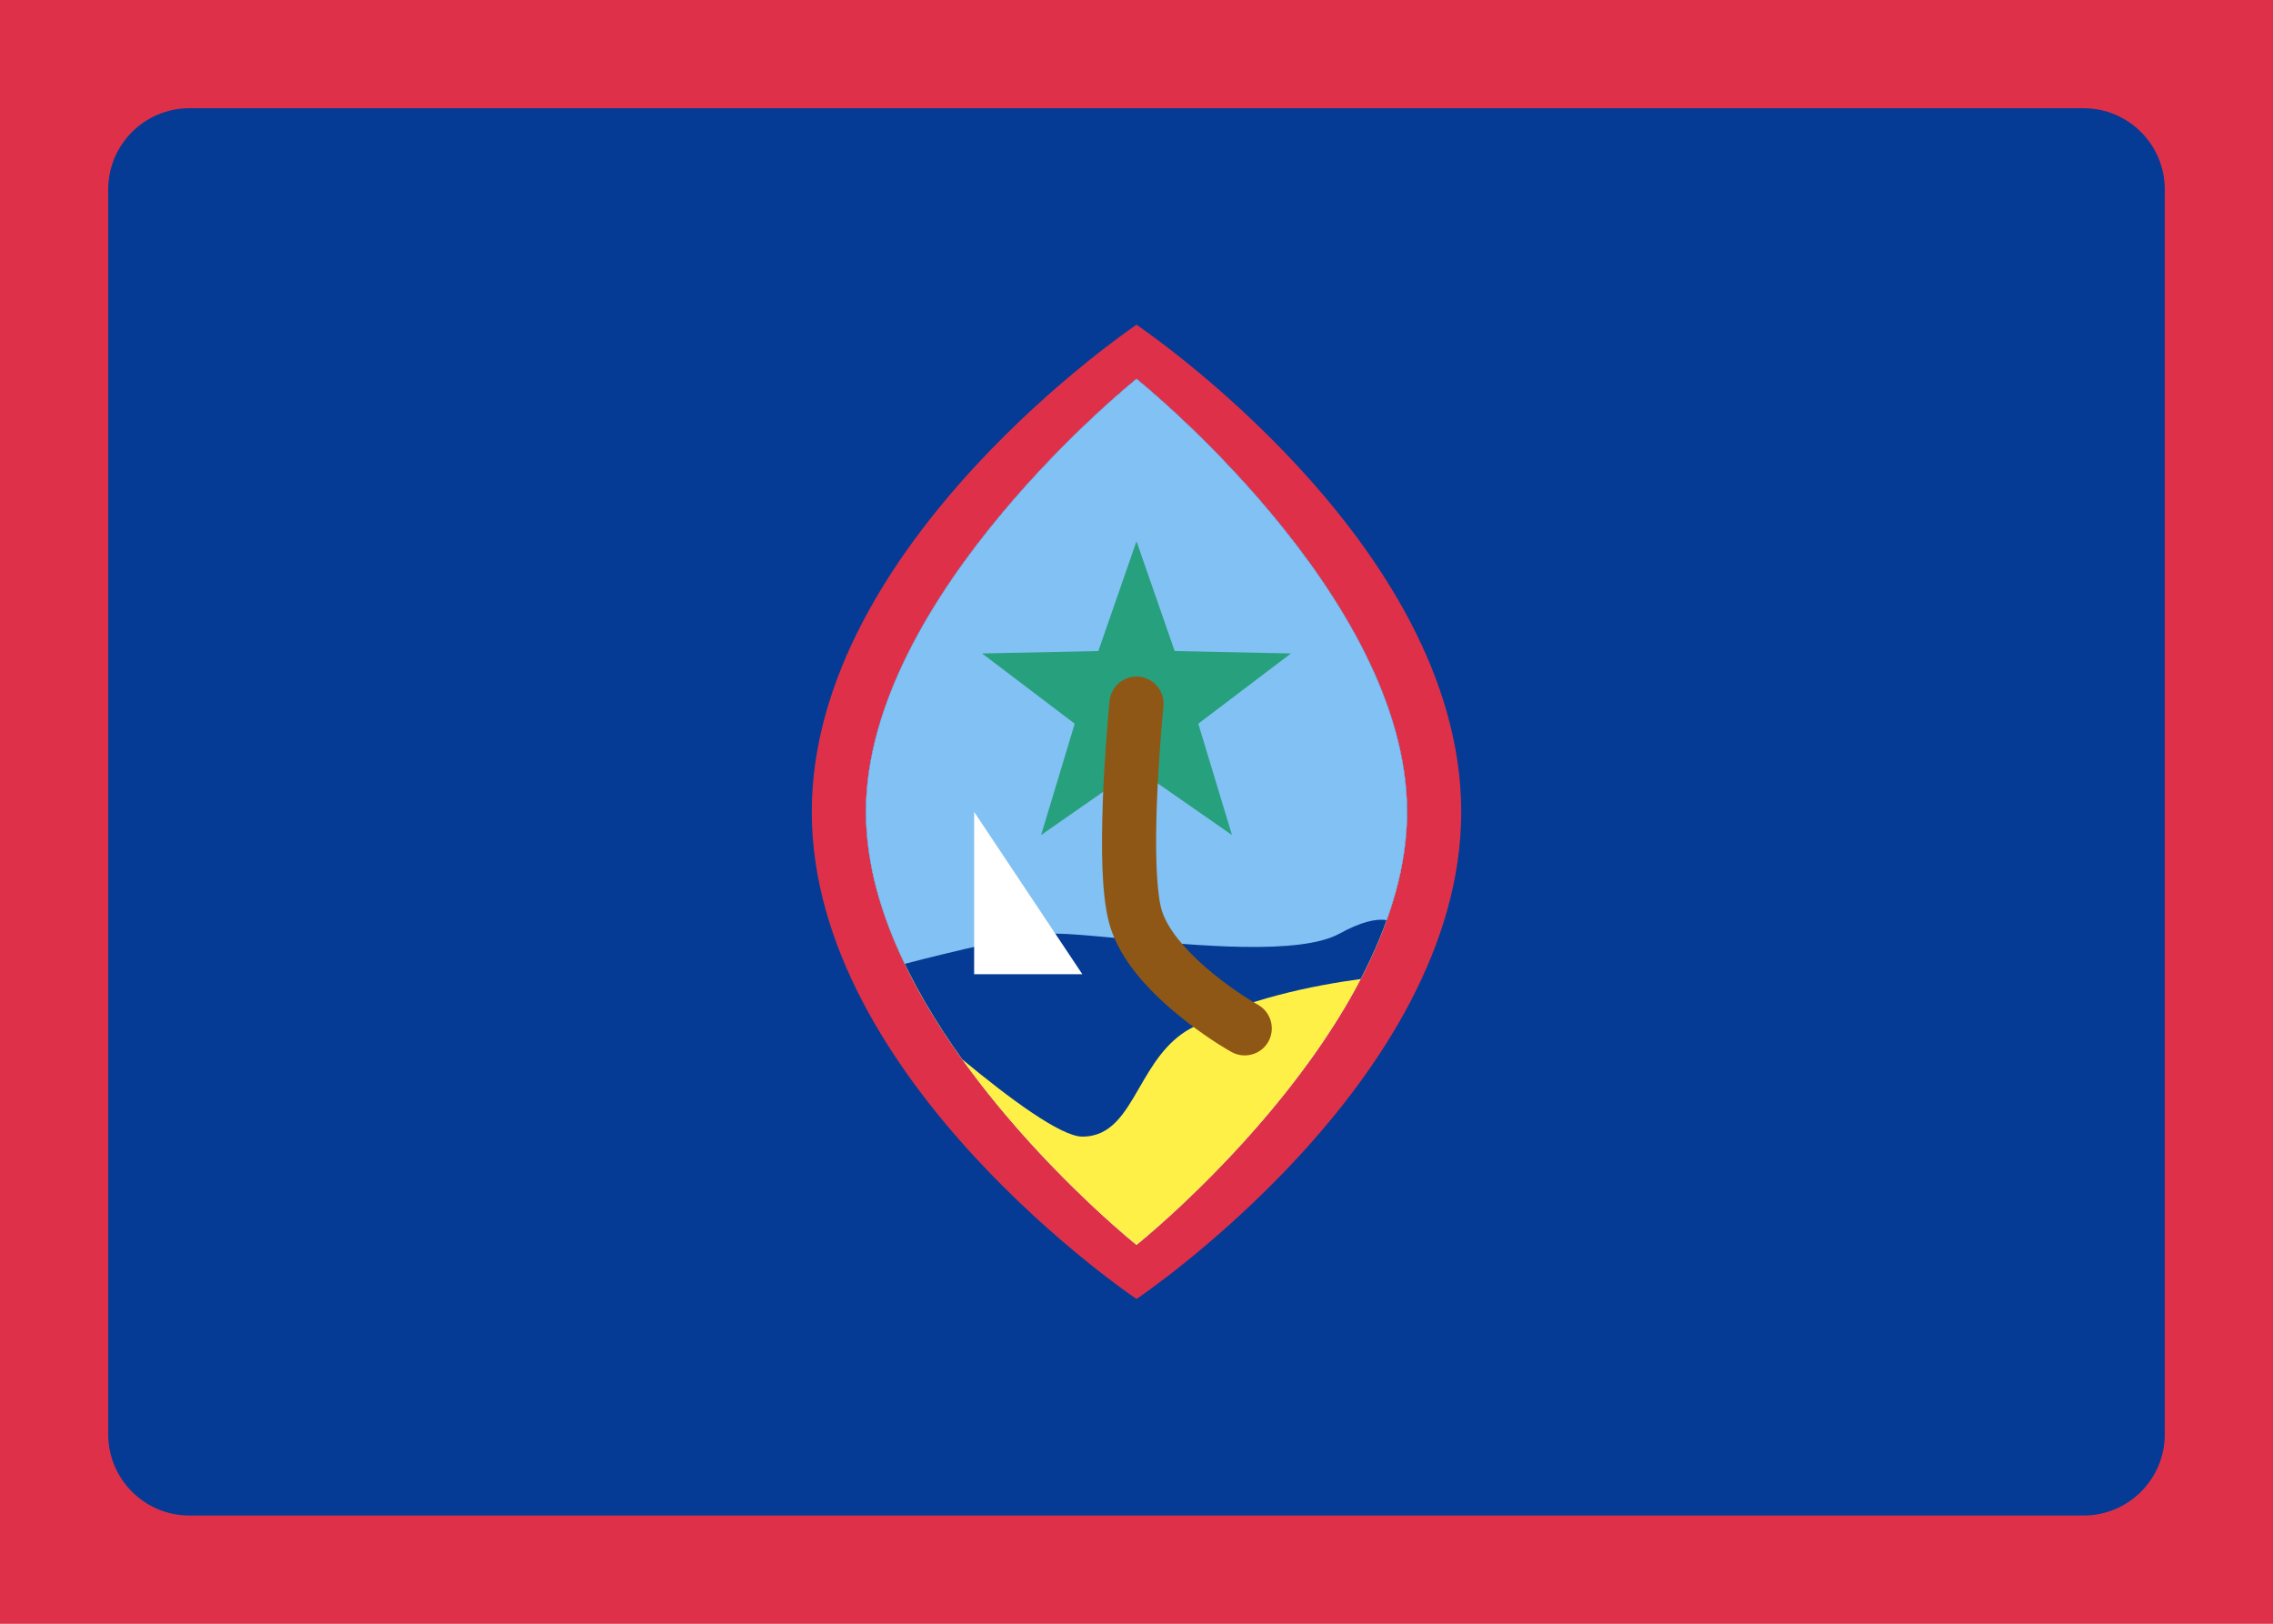 <svg fill="none" xmlns="http://www.w3.org/2000/svg" viewBox="0 0 28 20"><rect x="0" y="0" width="28" height="20" fill="#333333" stroke="none"/><g clip-path="url(#clip0_1310_7713)"><path d="M28 0H0V20H28V0Z" fill="#FFFFFF"/><path d="M28 0H0V20H28V0Z" fill="#DE3149"/><path d="M25.667 1.333H2.333C1.781 1.333 1.333 1.781 1.333 2.333V17.667C1.333 18.219 1.781 18.667 2.333 18.667H25.667C26.219 18.667 26.667 18.219 26.667 17.667V2.333C26.667 1.781 26.219 1.333 25.667 1.333Z" fill="#053B94"/><path fill-rule="evenodd" clip-rule="evenodd" d="M14 16C14 16 18 13.314 18 10C18 6.686 14 4 14 4C14 4 10 6.686 10 10C10 13.314 14 16 14 16Z" fill="#DE3149"/><path d="M14 15.333C14 15.333 17.333 12.667 17.333 10C17.333 7.333 14 4.667 14 4.667C14 4.667 10.667 7.333 10.667 10C10.667 12.667 14 15.333 14 15.333Z" fill="white"/><path d="M14 15.333C14 15.333 17.333 12.667 17.333 10C17.333 7.333 14 4.667 14 4.667C14 4.667 10.667 7.333 10.667 10C10.667 12.667 14 15.333 14 15.333Z" fill="#81C1F3"/><path d="M10.733 10.667C11.2 13.094 14 15.333 14 15.333C14 15.333 16.8 13.094 17.267 10.667H10.733Z" fill="#FFF048"/><path d="M16.761 12.059C17.102 11.405 17.333 10.703 17.333 10C17.333 7.333 14 4.667 14 4.667C14 4.667 10.667 7.333 10.667 10C10.667 11.075 11.208 12.149 11.854 13.049C12.437 13.532 13.069 14 13.333 14C13.687 14 13.852 13.715 14.036 13.396C14.191 13.128 14.36 12.835 14.667 12.667C15.325 12.305 16.197 12.135 16.761 12.059Z" fill="#053B94"/><path d="M17.082 11.334C17.239 10.898 17.333 10.449 17.333 10C17.333 7.333 14 4.667 14 4.667C14 4.667 10.667 7.333 10.667 10C10.667 10.636 10.856 11.272 11.145 11.872C11.715 11.724 12.635 11.5 13 11.5C13.178 11.5 13.471 11.528 13.816 11.56C14.73 11.647 16.012 11.768 16.5 11.5C16.768 11.353 16.954 11.312 17.082 11.334Z" fill="#81C1F3"/><path fill-rule="evenodd" clip-rule="evenodd" d="M14 9.467L12.825 10.285L13.239 8.914L12.098 8.049L13.53 8.019L14 6.667L14.47 8.019L15.902 8.049L14.761 8.914L15.176 10.285L14 9.467Z" fill="#27A07E"/><path d="M13.668 8.633C13.656 8.75 13.639 8.949 13.622 9.197C13.6 9.5 13.585 9.799 13.579 10.079C13.564 10.701 13.591 11.161 13.684 11.439C13.8 11.787 14.062 12.114 14.426 12.428C14.704 12.667 14.98 12.85 15.169 12.957C15.33 13.047 15.533 12.991 15.624 12.831C15.714 12.67 15.657 12.467 15.497 12.376C15.342 12.289 15.101 12.129 14.861 11.923C14.581 11.68 14.386 11.439 14.316 11.228C14.257 11.05 14.232 10.639 14.245 10.095C14.251 9.826 14.266 9.537 14.287 9.244C14.304 9.003 14.32 8.811 14.332 8.7C14.35 8.517 14.216 8.353 14.033 8.335C13.85 8.317 13.687 8.45 13.668 8.633Z" fill="#8F5715"/><path fill-rule="evenodd" clip-rule="evenodd" d="M12 10L13.333 12H12V10Z" fill="white"/></g><defs><clipPath id="clip0_1310_7713"><rect width="28" height="20" fill="white"/></clipPath></defs></svg>